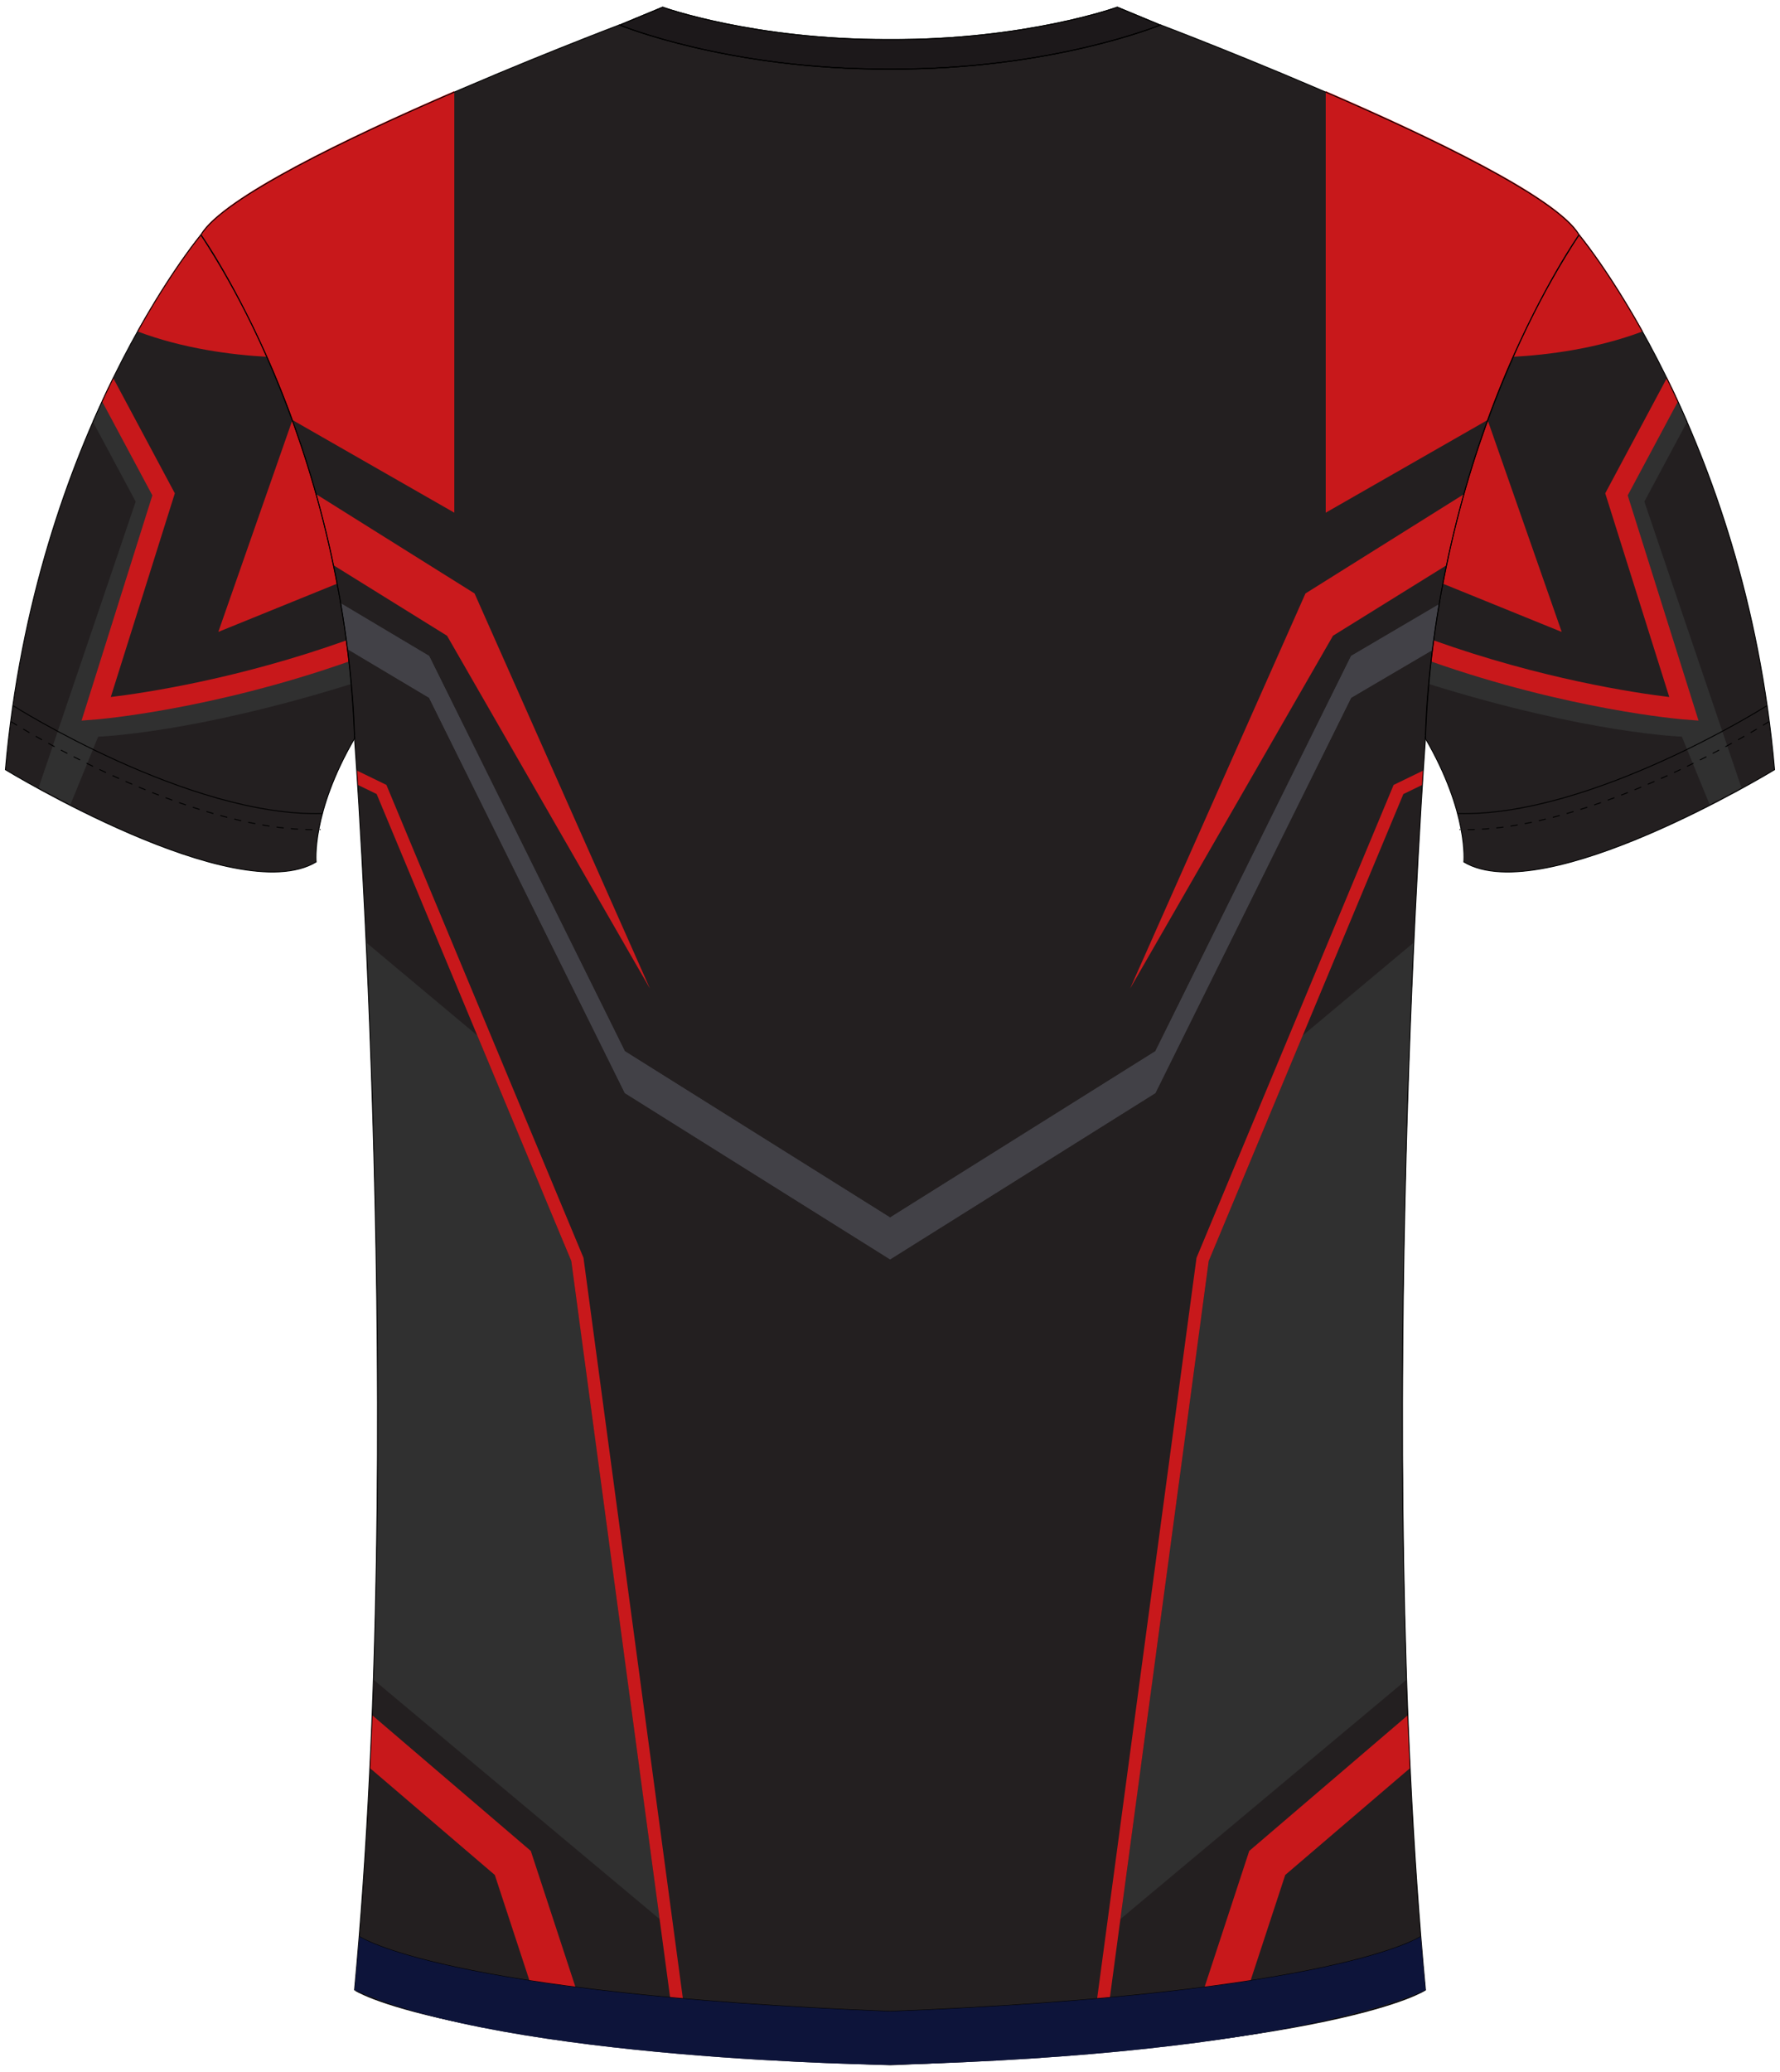 <?xml version="1.0" encoding="utf-8"?>
<!-- Generator: Adobe Illustrator 19.1.0, SVG Export Plug-In . SVG Version: 6.00 Build 0)  -->
<svg version="1.1" id="Layer_1" xmlns="http://www.w3.org/2000/svg" xmlns:xlink="http://www.w3.org/1999/xlink" x="0px" y="0px"
	 viewBox="0 0 495 576" style="enable-background:new 0 0 495 576;" xml:space="preserve">
<style type="text/css">
	<![CDATA[
	@font-face{font-family:'codaheavy';src:url('/fonts/coda-heavy-webfont.woff') format('woff')}
	text{font-family:Impact,codaheavy,sans-serif}
	.Number.fill{fill:#000}
	.NumberOutline.stroke{fill:none;stroke:#777;stroke-width:2.5}
	.Colour1.fill{fill:#231F20;}
	.Colour2.fill{fill:#C8181B;}
	.Colour3.fill{fill:#303030;}
	.Colour4.fill{fill:#424147;}
	.Colour5.fill{fill:#CA1A1D;}
	.NeckTrim.fill{fill:#1C181A;stroke:#000000;stroke-width:0.25;stroke-miterlimit:10;}
	.BottomHem.fill{fill:#0D143A;}
	.st0{fill:none;stroke:#000000;stroke-width:0.25;stroke-miterlimit:10;stroke-dasharray:2;}
	.st1{fill:none;stroke:#000000;stroke-width:0.25;stroke-miterlimit:10;}
	]]>
</style>
<path class="Colour1 fill" d="M247.85,573.99c125.4-4.97,148.57-20.8,148.57-20.8c-14.4-153.62,0-347.89,0-347.89
	c2.98-84.25,42.71-140,42.71-140C427.95,46.72,322.8,6.95,322.8,6.95l-0.12,0.01c0,0-30.18,12.46-75.17,12.25l-0.43,0
	c-44.76,0.14-74.75-12.25-74.75-12.25l-0.12-0.01c0,0-105.15,39.77-116.32,58.35c0,0,39.73,55.75,42.71,140
	c0,0,14.4,194.26,0,347.89c0,0,23.17,15.83,148.59,20.8L247.85,573.99z"/>
<path class="Colour1 fill" d="M247.5,559.16c124.55-4.96,147.55-20.81,147.55-20.81l1.37,14.84c0,0-34.6,17.87-149.34,20.81
	c0,0-105.75-1.2-148.49-20.81l1.37-14.84C99.96,538.35,122.96,554.21,247.5,559.16"/>
<path class="Colour1 fill" d="M439.12,65.3c0,0,46.18,55.01,54.38,148.67c0,0-64.06,39.03-86.41,25.65c0,0,1.37-13.63-10.68-34.32
	C396.42,205.3,396.29,131.09,439.12,65.3z"/>
<path class="Colour1 fill" d="M55.89,65.3c0,0-46.18,55.01-54.38,148.67c0,0,64.06,39.03,86.41,25.65c0,0-1.37-13.63,10.68-34.32
	C98.59,205.3,98.72,131.09,55.89,65.3z"/>
<g>
	<path class="st0" d="M395.05,542.81c0,0-23,15.86-147.55,20.81"/>
	<path class="st0" d="M247.5,563.62c-124.55-4.96-147.55-20.81-147.55-20.81"/>
</g>
<path class="NeckTrim fill" d="M310.75,2.01l-0.1,0.01c0,0-25.35,9.15-63.15,8.97l-0.36,0c-37.6,0.12-62.79-8.97-62.79-8.97l-0.1-0.01
	l-11.93,4.95c0,0,29.99,12.39,74.75,12.25l0.43,0c44.99,0.21,75.17-12.25,75.17-12.25L310.75,2.01z"/>
<g>
	<g>
		<path class="Colour4 fill" d="M321.3,292.22l-73.77,46.23l-73.77-46.23l-54.43-109.88l-24.5-14.59c0.7,4.14,1.31,8.39,1.85,12.72
			l22.65,13.5l54.43,109.88l73.77,46.23l73.77-46.23l54.43-109.88l22.63-13.29c0.53-4.33,1.14-8.58,1.84-12.72l-24.47,14.38
			L321.3,292.22z"/>
	</g>
	<g>
		<path class="Colour4 fill" d="M321.3,292.22l-73.77,46.23l-73.77-46.23l-54.43-109.88l-24.5-14.59c0.7,4.14,1.31,8.39,1.85,12.72
			l22.65,13.5l54.43,109.88l73.77,46.23l73.77-46.23l54.43-109.88l22.63-13.29c0.53-4.33,1.14-8.58,1.84-12.72l-24.47,14.38
			L321.3,292.22z"/>
	</g>
</g>
<g>
	<g>
		<path class="Colour3 fill" d="M338.14,345.75l53.5-44.75c0.47-14.23,1.01-27.35,1.55-39.02l-30.9,25.85L338.14,345.75z"/>
	</g>
	<g>
		<path class="Colour3 fill" d="M336.14,350.54l-3.7,27.55l58.39-48.84c0.33-13.68,0.73-26.66,1.17-38.7l-47.38,39.63L336.14,350.54z"/>
	</g>
	<g>
		<path class="Colour3 fill" d="M328.27,409.17l62.03-51.88c0.19-13.32,0.47-26.18,0.8-38.39l-57.13,47.78L328.27,409.17z"/>
	</g>
	<g>
		<path class="Colour3 fill" d="M324.1,440.24l65.95-55.16c0.05-13.05,0.19-25.78,0.41-38.07l-60.66,50.73L324.1,440.24z"/>
	</g>
	<g>
		<path class="Colour3 fill" d="M325.63,428.82l-5.7,42.49l70.17-58.69c-0.1-12.81-0.09-25.43,0.01-37.73L325.63,428.82z"/>
	</g>
	<g>
		<path class="Colour3 fill" d="M321.46,459.9l-5.7,42.49l74.71-62.49c-0.25-12.59-0.38-25.08-0.43-37.37L321.46,459.9z"/>
	</g>
	<g>
		<path class="Colour3 fill" d="M317.29,490.97l-5.7,42.49l79.6-66.57c-0.42-12.37-0.71-24.73-0.89-36.97L317.29,490.97z"/>
	</g>
</g>
<path class="Colour3 fill" d="M457.28,139.44l11.94-22.29c-1.43-3.3-2.87-6.45-4.31-9.45l-15.39,29.72l19.16,59.68
	c-22.47-0.92-50.52-9.38-70.38-16.43c-0.44,3.47-0.77,6.63-1.03,9.45c44.47,13.87,70.44,14.65,70.44,14.65l7.71,18.86
	c3.3-1.68,6.3-3.28,8.85-4.68L457.28,139.44z"/>
<path class="Colour5 fill" d="M407.04,137.41c-1.76,6.25-3.39,12.84-4.82,19.75l-31.53,19.57l-56.43,98.1l48.78-109.86L407.04,137.41z
	 M87.97,137.41c1.76,6.25,3.39,12.84,4.82,19.75l31.53,19.57l56.43,98.1l-48.78-109.86L87.97,137.41z"/>
<g>
	<g>
		<path class="Colour3 fill" d="M156.87,345.75L103.36,301c-0.47-14.23-1.01-27.35-1.55-39.02l30.9,25.85L156.87,345.75z"/>
	</g>
	<g>
		<path class="Colour3 fill" d="M158.87,350.54l3.7,27.55l-58.39-48.84c-0.33-13.68-0.73-26.66-1.17-38.7l47.38,39.63L158.87,350.54z"/>
	</g>
	<g>
		<path class="Colour3 fill" d="M166.74,409.17l-62.03-51.88c-0.19-13.32-0.47-26.18-0.8-38.39l57.13,47.78L166.74,409.17z"/>
	</g>
	<g>
		<path class="Colour3 fill" d="M170.91,440.24l-65.95-55.16c-0.05-13.05-0.19-25.78-0.41-38.07l60.66,50.73L170.91,440.24z"/>
	</g>
	<g>
		<path class="Colour3 fill" d="M169.38,428.82l5.7,42.49l-70.17-58.69c0.1-12.81,0.09-25.43-0.01-37.73L169.38,428.82z"/>
	</g>
	<g>
		<path class="Colour3 fill" d="M173.55,459.9l5.7,42.49l-74.71-62.49c0.25-12.59,0.38-25.08,0.43-37.37L173.55,459.9z"/>
	</g>
	<g>
		<path class="Colour3 fill" d="M177.72,490.97l5.7,42.49l-79.6-66.57c0.42-12.37,0.71-24.73,0.89-36.97L177.72,490.97z"/>
	</g>
</g>
<path class="Colour3 fill" d="M37.73,139.44l-11.94-22.29c1.43-3.3,2.87-6.45,4.31-9.45l15.39,29.72L26.33,197.1
	c22.47-0.92,50.52-9.38,70.38-16.43c0.44,3.47,0.77,6.63,1.03,9.45C53.28,204,27.3,204.78,27.3,204.78l-7.71,18.86
	c-3.3-1.68-6.3-3.28-8.85-4.68L37.73,139.44z"/>
<path class="Colour2 fill" d="M357.41,521.21l-14.71,44.8c-3.96,0.56-8.2,1.11-12.74,1.65l17.44-53.13l44.14-37.76
	c0.19,4.9,0.4,9.8,0.64,14.69L357.41,521.21z M390.26,220.74l5.29-2.57c0.09-1.44,0.18-2.77,0.25-3.98l-8.25,4.01l-54.72,131.23
	l-0.09,0.21l-29.63,220.75c1.2-0.1,2.38-0.21,3.55-0.31l29.47-219.53L390.26,220.74z M368.67,25.33v117.19l45.01-25.76
	c11.88-32.67,25.46-51.74,25.46-51.74C433,54.81,398.52,38.22,368.67,25.33z M456.87,92.1c-9.84-17.66-17.74-27.08-17.74-27.08
	c-7.34,11.28-13.42,22.81-18.46,34.17C430.4,98.67,443.99,96.97,456.87,92.1z M434.3,175.67l-20.61-58.91l-0.04-0.08
	c-5.97,16.5-9.88,32.14-12.43,45.56L434.3,175.67z M468.07,199.98l4.27,0.33l-19.69-62.6l14.04-26.24c-1.03-2.25-2.06-4.41-3.09-6.5
	l-17.2,32.16l17.81,56.63c-9.89-1.19-35.66-5.09-65.56-15.76c-0.28,2.05-0.52,4.01-0.73,5.86
	C436.23,197.35,467.58,199.94,468.07,199.98z M55.87,65.02c0,0,13.58,19.07,25.46,51.74l45.01,25.76V25.33
	C96.49,38.22,62,54.81,55.87,65.02z M137.6,521.21l14.71,44.8c3.96,0.56,8.2,1.11,12.74,1.65l-17.44-53.13l-44.14-37.76
	c-0.19,4.9-0.4,9.8-0.64,14.69L137.6,521.21z M158.87,350.54l29.47,219.53c1.17,0.1,2.35,0.21,3.55,0.31l-29.63-220.75l-0.09-0.21
	l-54.72-131.23l-8.25-4.01c0.08,1.22,0.16,2.54,0.25,3.98l5.29,2.57L158.87,350.54z M74.35,99.19
	C69.31,87.83,63.23,76.3,55.89,65.02c0,0-7.9,9.42-17.74,27.08C51.02,96.97,64.61,98.67,74.35,99.19z M93.79,162.23
	c-2.55-13.41-6.45-29.06-12.43-45.56l-0.04,0.08l-20.61,58.91L93.79,162.23z M97.1,183.86c-0.21-1.85-0.46-3.81-0.73-5.86
	c-29.9,10.67-55.67,14.56-65.56,15.76l17.81-56.63l-17.2-32.16c-1.03,2.09-2.06,4.26-3.09,6.5l14.04,26.24l-19.69,62.6l4.27-0.33
	C27.43,199.94,58.78,197.35,97.1,183.86z"/>
<g id="BBodyLogos"></g>
<g>
	<path class="st1" d="M3.58,196.13c0,0,48.93,31.06,86.1,30.02"/>
	<path class="st0" d="M3.04,200.59c0,0,48.93,31.06,86.1,30.02"/>
	<path class="st1" d="M491.43,196.13c0,0-48.93,31.06-86.1,30.02"/>
	<path class="st0" d="M491.97,200.59c0,0-48.93,31.06-86.1,30.02"/>
</g>
<g>
	<path class="st1" d="M395.05,538.35c0,0-23,15.86-147.55,20.81"/>
	<path class="st1" d="M247.5,559.16c-124.55-4.96-147.55-20.81-147.55-20.81"/>
</g>
<g>
	<path class="st1" d="M439.11,65.29c0,0,46.18,55.01,54.38,148.67c0,0-64.06,39.03-86.41,25.65c0,0,1.37-13.63-10.68-34.32
		C396.41,205.29,396.28,131.08,439.11,65.29z"/>
	<path class="st1" d="M55.88,65.29c0,0-46.18,55.01-54.38,148.67c0,0,64.06,39.03,86.41,25.65c0,0-1.37-13.63,10.68-34.32
		C98.58,205.29,98.71,131.08,55.88,65.29z"/>
	<path class="st1" d="M247.5,573.99c125.7-4.96,148.91-20.81,148.91-20.81c-14.4-153.62,0-347.89,0-347.89
		c2.98-84.25,42.71-140,42.71-140C427.94,46.71,322.79,6.94,322.79,6.94l-0.12,0.01c0,0-30.18,12.46-75.17,12.25l-0.43,0
		c-44.76,0.14-74.75-12.25-74.75-12.25l-0.12-0.01c0,0-105.15,39.77-116.32,58.35c0,0,39.73,55.75,42.71,140
		c0,0,14.4,194.26,0,347.89C98.58,553.17,121.8,569.03,247.5,573.99"/>
	<path class="st1" d="M310.74,2l-0.1,0.01c0,0-25.35,9.15-63.15,8.97l-0.36,0c-37.6,0.12-62.79-8.97-62.79-8.97L184.25,2
		l-11.93,4.95c0,0,29.99,12.39,74.75,12.25l0.43,0c44.99,0.21,75.17-12.25,75.17-12.25L310.74,2z"/>
</g>
<path class="BottomHem fill" d="M247.5,559.16c124.55-4.96,147.55-20.81,147.55-20.81l1.37,14.84c0,0-34.6,17.87-149.34,20.81
	c0,0-105.75-1.2-148.49-20.81l1.37-14.84C99.96,538.35,122.96,554.21,247.5,559.16"/>
</svg>
